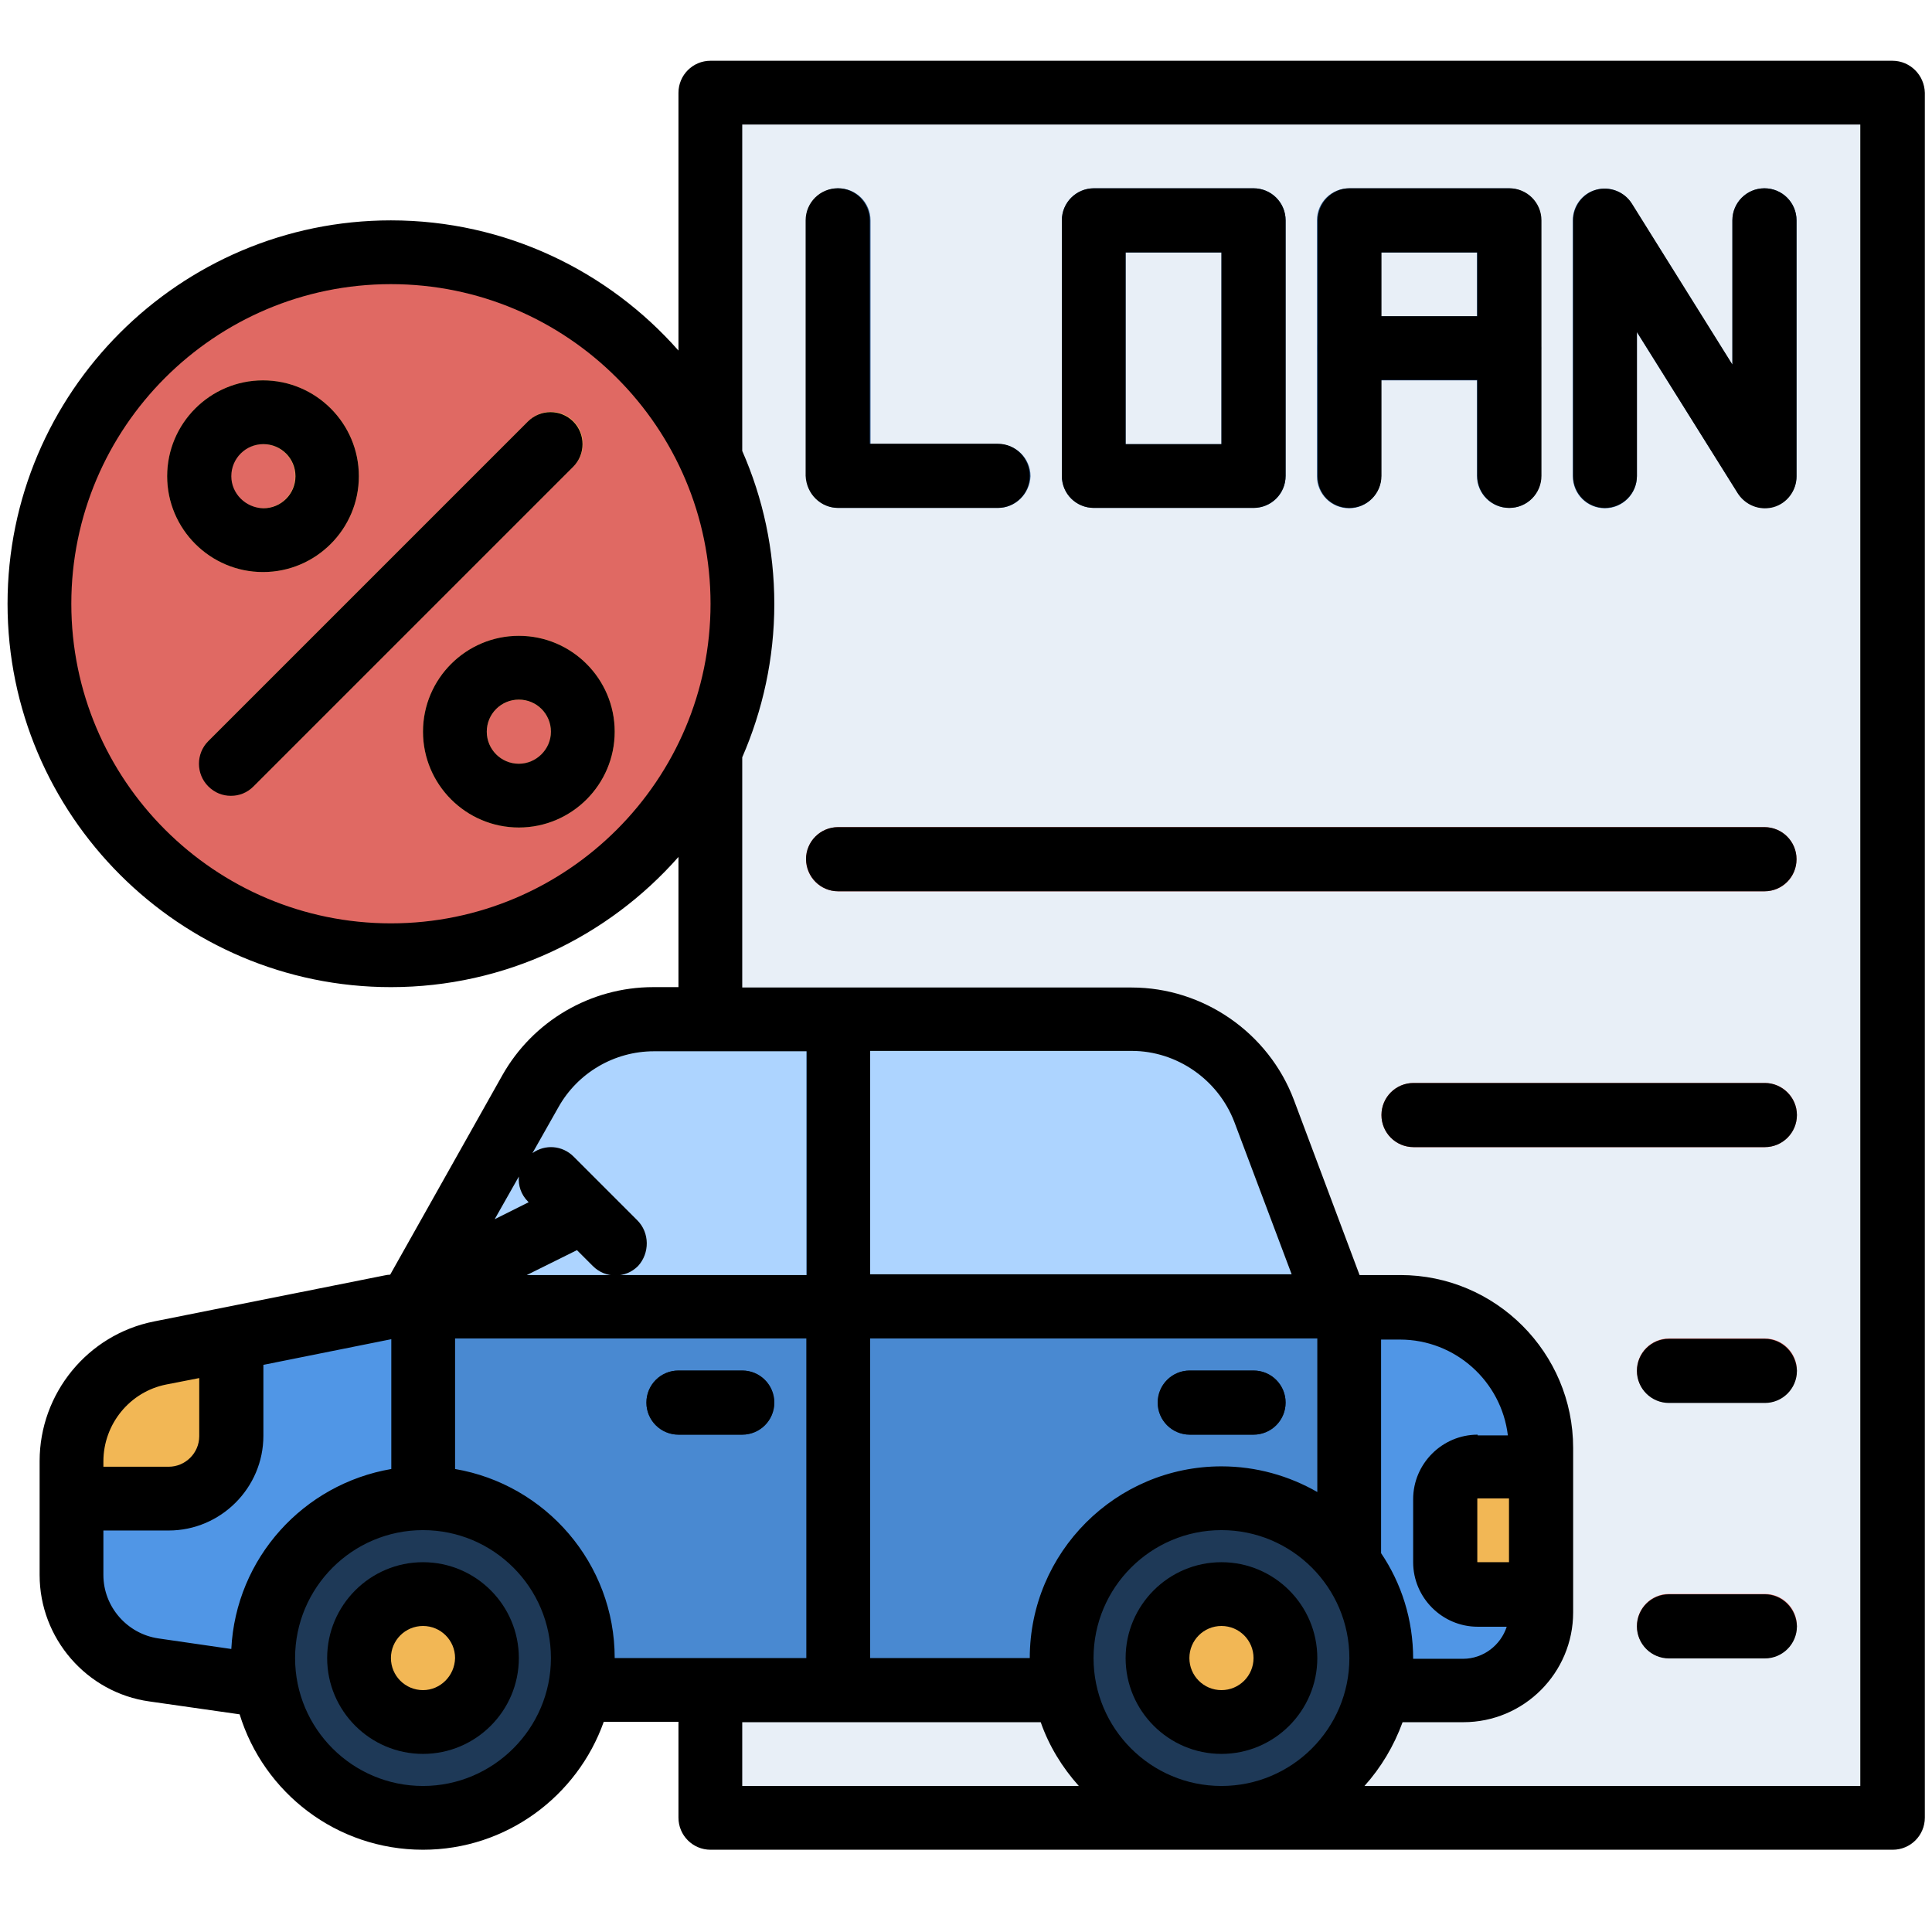 <?xml version="1.0" encoding="utf-8"?>
<!-- Generator: Adobe Illustrator 27.7.0, SVG Export Plug-In . SVG Version: 6.00 Build 0)  -->
<svg version="1.1" id="Layer_1" xmlns="http://www.w3.org/2000/svg" xmlns:xlink="http://www.w3.org/1999/xlink" x="0px" y="0px"
	 viewBox="0 0 512 512" style="enable-background:new 0 0 512 512;" xml:space="preserve">
<style type="text/css">
	.st0{fill:#E8EFF7;}
	.st1{fill:#ADD4FF;}
	.st2{fill:#5096E6;}
	.st3{fill:#4989D1;}
	.st4{fill:#1E3957;}
	.st5{fill:#346195;}
	.st6{fill:#F2B755;}
	.st7{fill:#E06963;}
</style>
<g id="SvgjsG1104">
	<rect x="188.3" y="24.6" class="st0" width="313.3" height="457.2"/>
	<path class="st1" d="M357.6,354.8H95.1l38.1-65.6c6.9-11.8,19.8-19.1,33.7-19.1h131c16.1,0,30.6,9.7,36.3,24.3l20.1,51.9
		L357.6,354.8z"/>
	<path class="st2" d="M387.7,447.9H92c-9.2,0-18.3-0.7-27.4-1.9l-23.8-3.4c-12.5-1.8-21.8-12.5-21.8-25.2v-30.2
		c0-14,9.9-26,23.5-28.7l61.1-12.2h267.5c20.6,0,37.3,16.7,37.3,37.3v43.6C408.4,438.7,399.1,447.9,387.7,447.9z"/>
	<rect x="112.1" y="346.3" class="st3" width="245.5" height="101.6"/>
	<circle class="st4" cx="112.1" cy="439.4" r="42.3"/>
	<circle class="st4" cx="323.7" cy="439.4" r="42.3"/>
	<rect x="213.7" y="270.1" class="st5" width="16.9" height="177.8"/>
	<circle class="st6" cx="112.1" cy="439.4" r="16.9"/>
	<circle class="st6" cx="323.7" cy="439.4" r="16.9"/>
	<path class="st4" d="M196.7,380.2h-16.9c-4.7,0-8.5-3.8-8.5-8.5s3.8-8.5,8.5-8.5h16.9c4.7,0,8.5,3.8,8.5,8.5
		S201.4,380.2,196.7,380.2z M332.2,380.2h-16.9c-4.7,0-8.5-3.8-8.5-8.5s3.8-8.5,8.5-8.5h16.9c4.7,0,8.5,3.8,8.5,8.5
		S336.9,380.2,332.2,380.2z"/>
	<path class="st6" d="M61.3,354.8v25.7c0,9.2-7.4,16.6-16.6,16.6H18.9v-9.9c0-14,9.9-26,23.5-28.7L61.3,354.8z M408.4,422.5h-16.8
		c-4.8,0-8.6-3.9-8.6-8.6v-16.7c0-4.8,3.9-8.6,8.6-8.6h16.8V422.5z"/>
	<path class="st5" d="M264.5,134.6h-42.3c-4.7,0-8.5-3.8-8.5-8.5V58.4c0-4.7,3.8-8.5,8.5-8.5s8.5,3.8,8.5,8.5v59.3h33.9
		c4.7,0,8.5,3.8,8.5,8.5C272.9,130.9,269.1,134.6,264.5,134.6z M332.2,134.6h-42.3c-4.7,0-8.5-3.8-8.5-8.5V58.4
		c0-4.7,3.8-8.5,8.5-8.5h42.3c4.7,0,8.5,3.8,8.5,8.5v67.7C340.7,130.9,336.9,134.6,332.2,134.6z M298.3,117.7h25.4V66.9h-25.4V117.7
		z M399.9,134.6c-4.7,0-8.5-3.8-8.5-8.5V66.9h-25.4v59.3c0,4.7-3.8,8.5-8.5,8.5s-8.5-3.8-8.5-8.5V58.4c0-4.7,3.8-8.5,8.5-8.5h42.3
		c4.7,0,8.5,3.8,8.5,8.5v67.7C408.4,130.9,404.6,134.6,399.9,134.6z"/>
	<path class="st5" d="M399.9,100.8h-42.3c-4.7,0-8.5-3.8-8.5-8.5c0-4.7,3.8-8.5,8.5-8.5h42.3c4.7,0,8.5,3.8,8.5,8.5
		C408.4,97,404.6,100.8,399.9,100.8z M467.7,134.6c-2.9,0-5.6-1.5-7.2-4L433.8,88v38.2c0,4.7-3.8,8.5-8.5,8.5s-8.5-3.8-8.5-8.5V58.4
		c0-3.8,2.5-7.1,6.1-8.1c3.6-1,7.5,0.4,9.5,3.7l26.7,42.7V58.4c0-4.7,3.8-8.5,8.5-8.5s8.5,3.8,8.5,8.5v67.7c0,3.8-2.5,7.1-6.1,8.1
		C469.2,134.5,468.4,134.6,467.7,134.6z"/>
	<path class="st7" d="M467.7,236.2H222.1c-4.7,0-8.5-3.8-8.5-8.5c0-4.7,3.8-8.5,8.5-8.5h245.5c4.7,0,8.5,3.8,8.5,8.5
		C476.1,232.5,472.3,236.2,467.7,236.2z M467.7,304h-93.1c-4.7,0-8.5-3.8-8.5-8.5s3.8-8.5,8.5-8.5h93.1c4.7,0,8.5,3.8,8.5,8.5
		S472.3,304,467.7,304z M467.7,371.7h-25.4c-4.7,0-8.5-3.8-8.5-8.5c0-4.7,3.8-8.5,8.5-8.5h25.4c4.7,0,8.5,3.8,8.5,8.5
		C476.1,367.9,472.3,371.7,467.7,371.7z M467.7,439.4h-25.4c-4.7,0-8.5-3.8-8.5-8.5c0-4.7,3.8-8.5,8.5-8.5h25.4
		c4.7,0,8.5,3.8,8.5,8.5C476.1,435.7,472.3,439.4,467.7,439.4z"/>
	<circle class="st7" cx="103.6" cy="160" r="93.1"/>
	<path class="st6" d="M61.3,210.8c-2.2,0-4.3-0.8-6-2.5c-3.3-3.3-3.3-8.7,0-12l84.7-84.7c3.3-3.3,8.7-3.3,12,0c3.3,3.3,3.3,8.7,0,12
		l-84.7,84.7C65.6,210,63.4,210.8,61.3,210.8z M69.7,151.6c-14,0-25.4-11.4-25.4-25.4s11.4-25.4,25.4-25.4s25.4,11.4,25.4,25.4
		S83.7,151.6,69.7,151.6z M69.7,117.7c-4.7,0-8.5,3.8-8.5,8.5s3.8,8.5,8.5,8.5c4.7,0,8.5-3.8,8.5-8.5S74.4,117.7,69.7,117.7z
		 M137.5,219.3c-14,0-25.4-11.4-25.4-25.4s11.4-25.4,25.4-25.4s25.4,11.4,25.4,25.4S151.5,219.3,137.5,219.3z M137.5,185.4
		c-4.7,0-8.5,3.8-8.5,8.5s3.8,8.5,8.5,8.5c4.7,0,8.5-3.8,8.5-8.5S142.1,185.4,137.5,185.4z"/>
	<path d="M501.5,16.1H188.3c-4.7,0-8.5,3.8-8.5,8.5v68.3c-18.6-21.1-45.9-34.5-76.2-34.5C47.6,58.4,2,104,2,160
		s45.6,101.6,101.6,101.6c30.3,0,57.6-13.4,76.2-34.5v34.5h-6.7c-16.6,0-31.9,9-40,23.4l-29.7,52.8c-0.5,0-1,0.1-1.5,0.2l-61.1,12.2
		c-17.6,3.5-30.3,19.1-30.3,37v30.2c0,16.8,12.5,31.2,29.1,33.5l23.8,3.4c0,0,0.1,0,0.1,0c6.4,20.8,25.7,35.9,48.6,35.9
		c22.1,0,40.9-14.2,47.9-33.9h19.8v25.4c0,4.7,3.8,8.5,8.5,8.5h313.3c4.7,0,8.5-3.8,8.5-8.5V24.6C510,19.9,506.2,16.1,501.5,16.1z
		 M103.6,244.7c-46.7,0-84.7-38-84.7-84.7s38-84.7,84.7-84.7s84.7,38,84.7,84.7S150.3,244.7,103.6,244.7z M168.9,323.4l-16.9-16.9
		c-3-3-7.6-3.3-10.9-0.9l6.9-12.2c5.1-9.1,14.8-14.8,25.3-14.8h40.5v59.3h-50.8h-23.4l13.3-6.6l4.2,4.2c1.7,1.7,3.8,2.5,6,2.5
		s4.3-0.8,6-2.5C172.2,332.1,172.2,326.7,168.9,323.4z M137.5,311.8c-0.2,2.4,0.6,4.8,2.4,6.6l0.2,0.2l-9,4.5L137.5,311.8z
		 M27.4,387.3c0-9.9,7-18.5,16.7-20.4l8.7-1.7v15.4c0,4.5-3.7,8.1-8.1,8.1H27.4V387.3z M61.3,437L42,434.2
		c-8.3-1.2-14.6-8.4-14.6-16.8v-11.8h17.3c13.8,0,25.1-11.3,25.1-25.1v-18.8l33.9-6.8v34.4C80.4,393.3,62.5,412.9,61.3,437z
		 M112.1,473.3c-18.7,0-33.9-15.2-33.9-33.9s15.2-33.9,33.9-33.9s33.9,15.2,33.9,33.9S130.7,473.3,112.1,473.3z M162.9,439.4
		c0-25.1-18.3-46-42.3-50.1v-34.6h93.1v84.7H162.9z M196.7,473.3v-16.9h79.1c2.2,6.3,5.7,12,10.1,16.9H196.7z M272.9,439.4h-42.3
		v-84.7h118.5v40.7c-7.5-4.3-16.2-6.8-25.4-6.8C295.7,388.6,272.9,411.4,272.9,439.4z M230.6,337.8v-59.3h69.3
		c12,0,22.9,7.6,27.2,18.8l15.2,40.4H230.6z M323.7,473.3c-18.7,0-33.9-15.2-33.9-33.9s15.2-33.9,33.9-33.9s33.9,15.2,33.9,33.9
		S342.4,473.3,323.7,473.3z M493.1,473.3H361.6c4.4-4.9,7.8-10.6,10.1-16.9h16.1c16.1,0,29.1-13.1,29.1-29.1v-43.6
		c0-25.2-20.5-45.8-45.8-45.8h-10.8l-17.4-46.4c-6.7-17.8-24-29.8-43-29.8H196.7v-61c5.4-12.4,8.5-26.2,8.5-40.6s-3-28.1-8.5-40.6
		V33h296.3V473.3z M391.6,380.2c-9.4,0-17.1,7.7-17.1,17.1v16.7c0,9.4,7.7,17.1,17.1,17.1h7.7c-1.6,4.9-6.2,8.5-11.6,8.5h-13.2
		c0-10.4-3.1-20-8.5-28v-56.6h5c14.7,0,26.9,11.1,28.6,25.4H391.6z M399.9,397.1V414h-8.3c-0.1,0-0.1-0.1-0.1-0.1v-16.7
		c0-0.1,0.1-0.1,0.1-0.1H399.9z"/>
	<path d="M112.1,414c-14,0-25.4,11.4-25.4,25.4c0,14,11.4,25.4,25.4,25.4s25.4-11.4,25.4-25.4C137.5,425.4,126.1,414,112.1,414z
		 M112.1,447.9c-4.7,0-8.5-3.8-8.5-8.5c0-4.7,3.8-8.5,8.5-8.5s8.5,3.8,8.5,8.5C120.5,444.1,116.7,447.9,112.1,447.9z M323.7,414
		c-14,0-25.4,11.4-25.4,25.4c0,14,11.4,25.4,25.4,25.4c14,0,25.4-11.4,25.4-25.4C349.1,425.4,337.7,414,323.7,414z M323.7,447.9
		c-4.7,0-8.5-3.8-8.5-8.5c0-4.7,3.8-8.5,8.5-8.5c4.7,0,8.5,3.8,8.5,8.5C332.2,444.1,328.4,447.9,323.7,447.9z M196.7,363.2h-16.9
		c-4.7,0-8.5,3.8-8.5,8.5s3.8,8.5,8.5,8.5h16.9c4.7,0,8.5-3.8,8.5-8.5S201.4,363.2,196.7,363.2z M315.3,380.2h16.9
		c4.7,0,8.5-3.8,8.5-8.5s-3.8-8.5-8.5-8.5h-16.9c-4.7,0-8.5,3.8-8.5,8.5S310.6,380.2,315.3,380.2z M222.1,134.6h42.3
		c4.7,0,8.5-3.8,8.5-8.5c0-4.7-3.8-8.5-8.5-8.5h-33.9V58.4c0-4.7-3.8-8.5-8.5-8.5s-8.5,3.8-8.5,8.5v67.7
		C213.7,130.9,217.5,134.6,222.1,134.6z M289.9,134.6h42.3c4.7,0,8.5-3.8,8.5-8.5V58.4c0-4.7-3.8-8.5-8.5-8.5h-42.3
		c-4.7,0-8.5,3.8-8.5,8.5v67.7C281.4,130.9,285.2,134.6,289.9,134.6z M298.3,66.9h25.4v50.8h-25.4V66.9z M357.6,134.6
		c4.7,0,8.5-3.8,8.5-8.5v-25.4h25.4v25.4c0,4.7,3.8,8.5,8.5,8.5c4.7,0,8.5-3.8,8.5-8.5V58.4c0-4.7-3.8-8.5-8.5-8.5h-42.3
		c-4.7,0-8.5,3.8-8.5,8.5v67.7C349.1,130.9,352.9,134.6,357.6,134.6z M391.5,66.9v16.9h-25.4V66.9H391.5z M425.3,134.6
		c4.7,0,8.5-3.8,8.5-8.5V88l26.7,42.7c1.6,2.5,4.3,4,7.2,4c0.8,0,1.6-0.1,2.3-0.3c3.6-1,6.1-4.4,6.1-8.1V58.4c0-4.7-3.8-8.5-8.5-8.5
		s-8.5,3.8-8.5,8.5v38.2L432.5,54c-2-3.2-5.9-4.7-9.5-3.7c-3.6,1-6.1,4.4-6.1,8.1v67.7C416.9,130.9,420.7,134.6,425.3,134.6z
		 M222.1,236.2h245.5c4.7,0,8.5-3.8,8.5-8.5c0-4.7-3.8-8.5-8.5-8.5H222.1c-4.7,0-8.5,3.8-8.5,8.5
		C213.7,232.5,217.5,236.2,222.1,236.2z M467.7,287h-93.1c-4.7,0-8.5,3.8-8.5,8.5s3.8,8.5,8.5,8.5h93.1c4.7,0,8.5-3.8,8.5-8.5
		S472.3,287,467.7,287z M467.7,354.8h-25.4c-4.7,0-8.5,3.8-8.5,8.5c0,4.7,3.8,8.5,8.5,8.5h25.4c4.7,0,8.5-3.8,8.5-8.5
		C476.1,358.6,472.3,354.8,467.7,354.8z M467.7,422.5h-25.4c-4.7,0-8.5,3.8-8.5,8.5c0,4.7,3.8,8.5,8.5,8.5h25.4
		c4.7,0,8.5-3.8,8.5-8.5C476.1,426.3,472.3,422.5,467.7,422.5z M151.9,111.7c-3.3-3.3-8.7-3.3-12,0l-84.7,84.7
		c-3.3,3.3-3.3,8.7,0,12c1.7,1.7,3.8,2.5,6,2.5s4.3-0.8,6-2.5l84.7-84.7C155.2,120.4,155.2,115,151.9,111.7z M95.1,126.2
		c0-14-11.4-25.4-25.4-25.4s-25.4,11.4-25.4,25.4s11.4,25.4,25.4,25.4S95.1,140.2,95.1,126.2z M61.3,126.2c0-4.7,3.8-8.5,8.5-8.5
		c4.7,0,8.5,3.8,8.5,8.5s-3.8,8.5-8.5,8.5C65.1,134.6,61.3,130.8,61.3,126.2z M137.5,168.5c-14,0-25.4,11.4-25.4,25.4
		s11.4,25.4,25.4,25.4s25.4-11.4,25.4-25.4S151.5,168.5,137.5,168.5z M137.5,202.4c-4.7,0-8.5-3.8-8.5-8.5s3.8-8.5,8.5-8.5
		c4.7,0,8.5,3.8,8.5,8.5S142.1,202.4,137.5,202.4z"/>
</g>
</svg>
